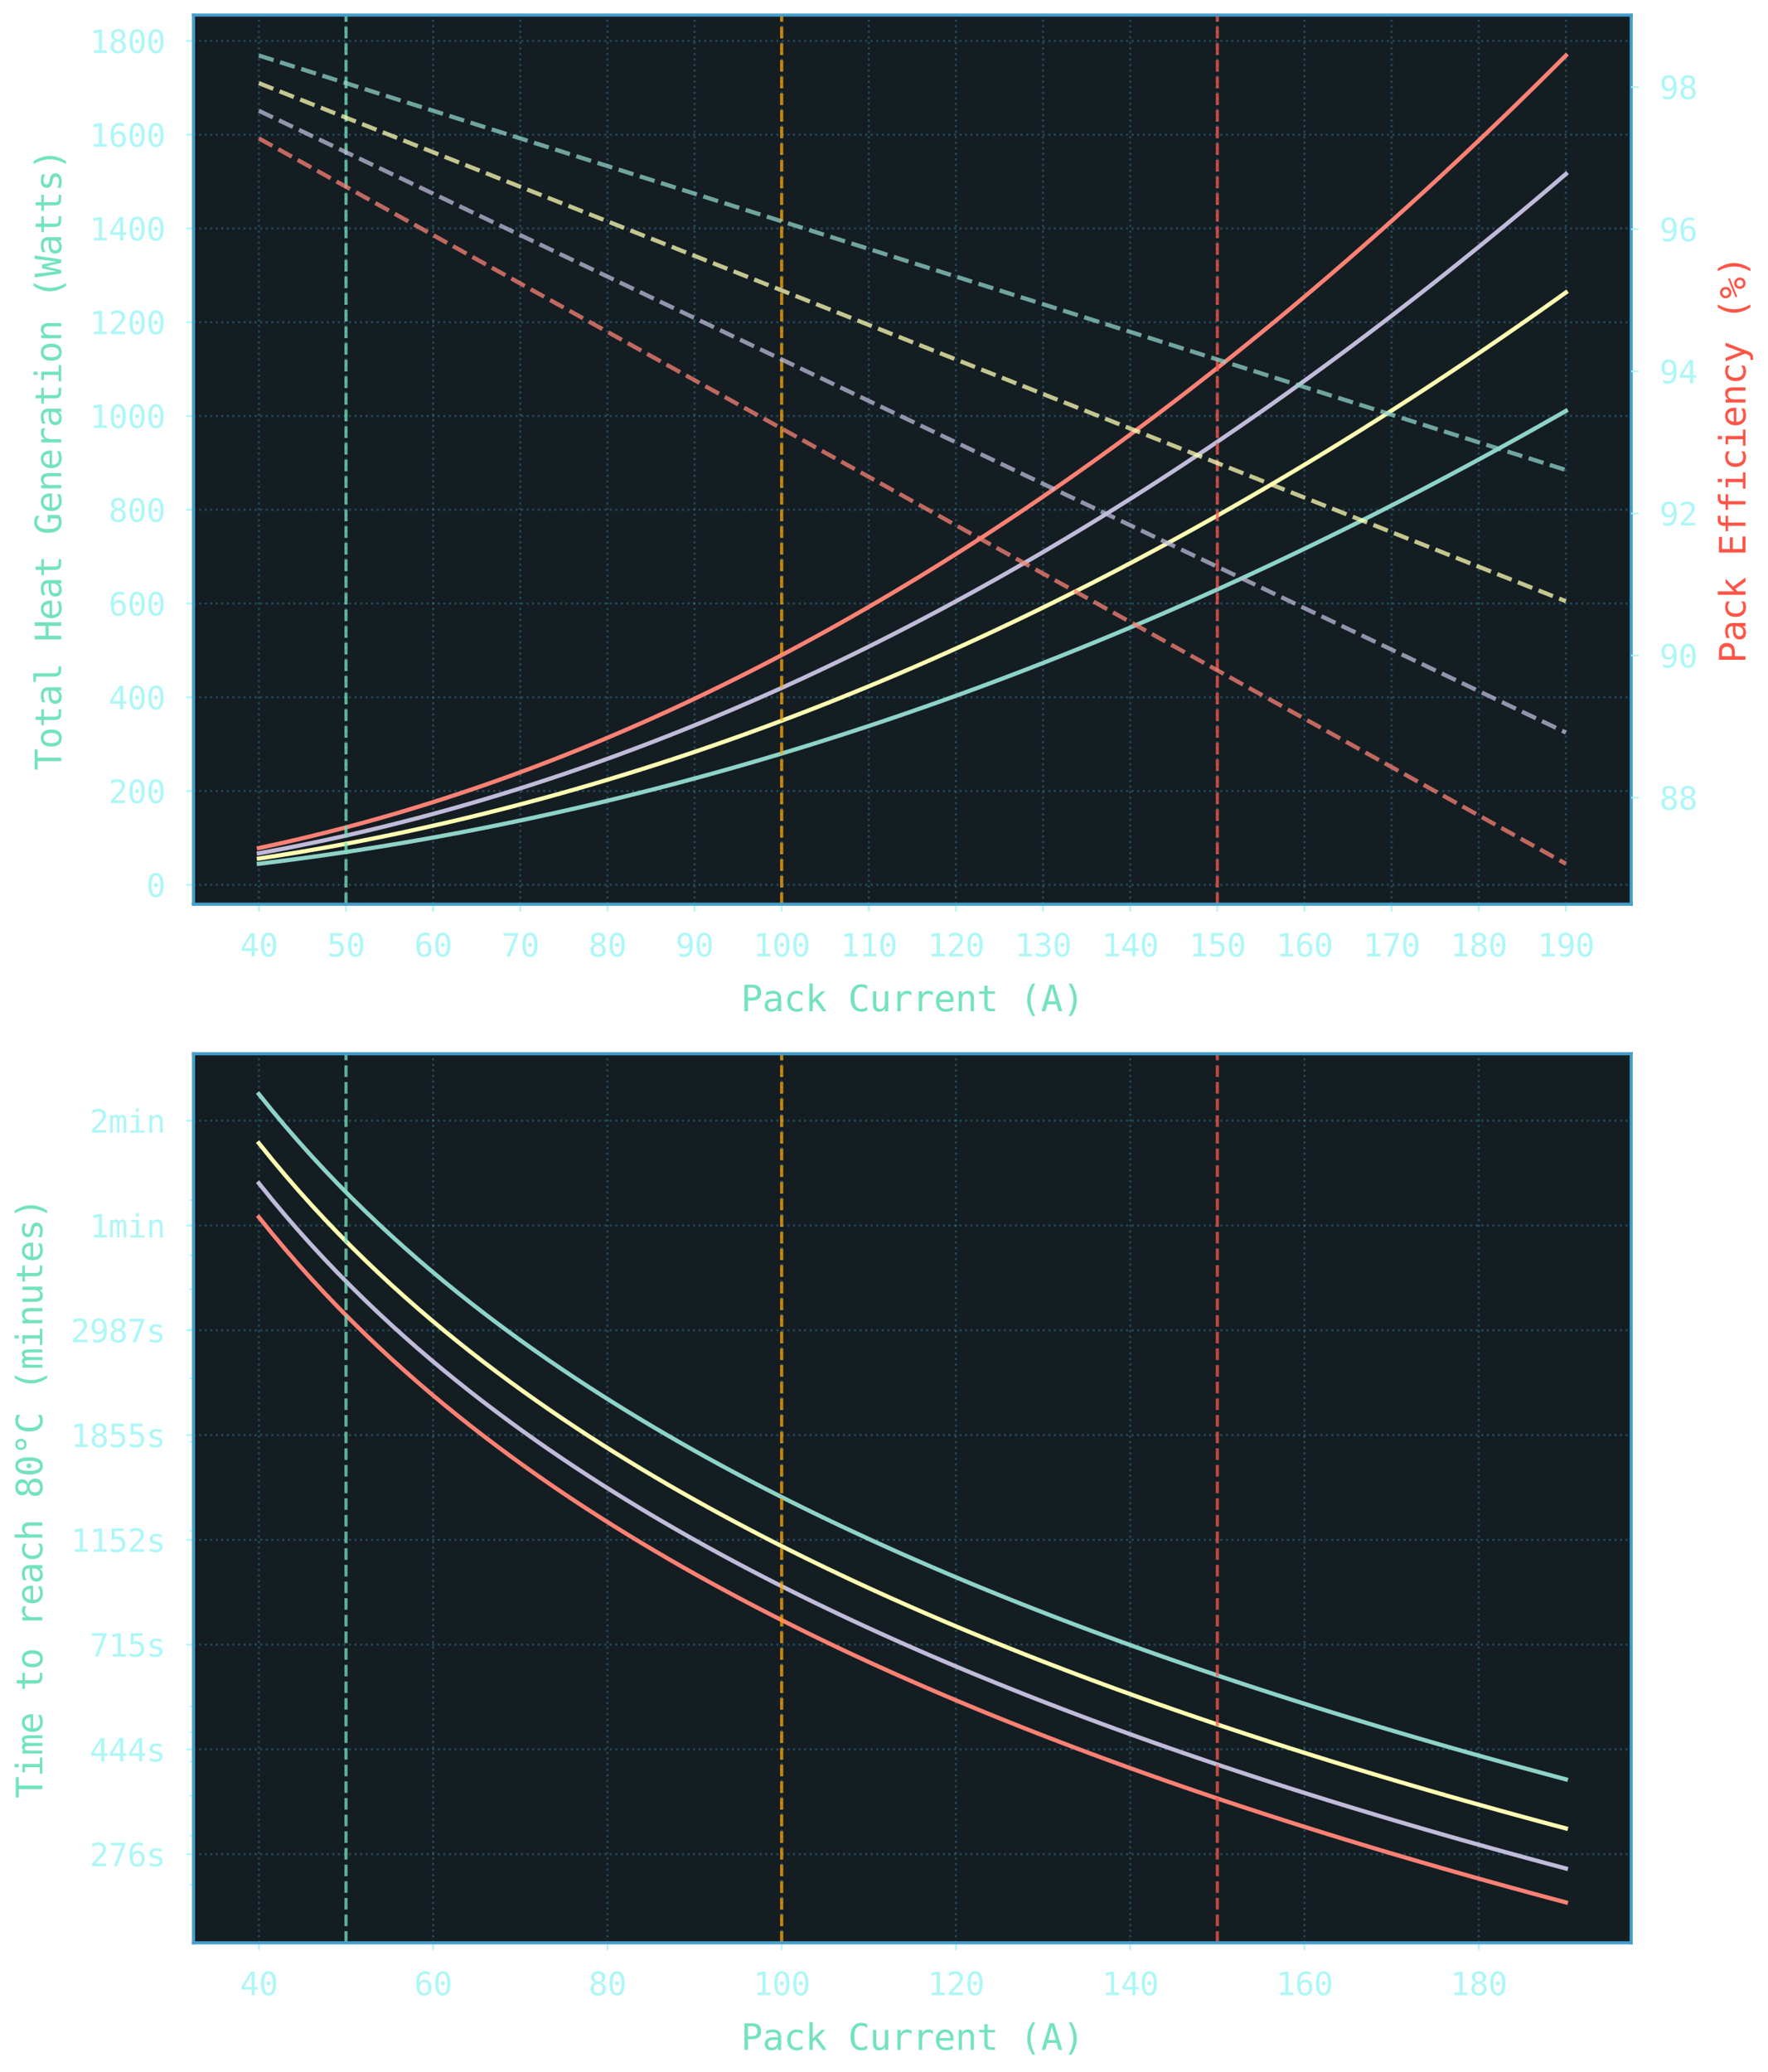 <svg xmlns:xlink="http://www.w3.org/1999/xlink" width="1125.479" height="1319.28" viewBox="0 0 844.11 989.46" xmlns="http://www.w3.org/2000/svg"><defs><style>*{stroke-linejoin:round;stroke-linecap:butt}</style></defs><g id="figure_1"><path d="M0 989.46h844.11V0H0v989.46z" style="fill:none" id="patch_1"/><g id="axes_1"><path d="M92.395 431.72h686.41V7.2H92.395z" style="fill:#141d22" id="patch_2"/><g id="matplotlib.axis_1"><g id="xtick_1"><path d="M123.596 431.72V7.2" clip-path="url(#p6e2af1a21b)" style="fill:none;stroke-dasharray:1,1.65;stroke-dashoffset:0;stroke:#469ecc;stroke-opacity:.33" id="line2d_1"/><g id="line2d_2"><defs><path id="m5258f733c7" d="M0 0v3.5" style="stroke:#adf7f6;stroke-width:.8"/></defs><use xlink:href="#m5258f733c7" x="123.596" y="431.72" style="fill:#adf7f6;stroke:#adf7f6;stroke-width:.8"/></g><g style="fill:#adf7f6" transform="matrix(.15 0 0 -.15 114.565 456.697)" id="text_1"><defs><path id="DejaVuSansMono-34" d="M2297 4091 825 1625h1472v2466zm-103 575h731V1625h622v-512h-622V0h-628v1113H319v596l1875 2957z" transform="scale(.016)"/><path id="DejaVuSansMono-30" d="M1509 2344q0 172 120 297 121 125 290 125 175 0 300-125t125-297q0-175-124-297-123-122-301-122-175 0-293 119-117 119-117 300zm416 1906q-441 0-658-475t-217-1447q0-969 217-1444t658-475q444 0 661 475t217 1444q0 972-217 1447t-661 475zm0 500q747 0 1130-613 383-612 383-1809 0-1194-383-1807Q2672-91 1925-91T797 521q-381 613-381 1807 0 1197 381 1809 381 613 1128 613z" transform="scale(.016)"/></defs><use xlink:href="#DejaVuSansMono-34"/><use xlink:href="#DejaVuSansMono-30" transform="translate(60.205)"/></g></g><g id="xtick_2"><path d="M165.197 431.72V7.2" clip-path="url(#p6e2af1a21b)" style="fill:none;stroke-dasharray:1,1.65;stroke-dashoffset:0;stroke:#469ecc;stroke-opacity:.33" id="line2d_3"/><use xlink:href="#m5258f733c7" x="165.197" y="431.72" style="fill:#adf7f6;stroke:#adf7f6;stroke-width:.8" id="line2d_4"/><g style="fill:#adf7f6" transform="matrix(.15 0 0 -.15 156.166 456.697)" id="text_2"><defs><path id="DejaVuSansMono-35" d="M647 4666h2362v-532H1222V2988q134 50 270 73t274 23q725 0 1150-428t425-1159q0-738-446-1163Q2450-91 1678-91q-372 0-680 50Q691 9 447 109v641q287-156 578-233 291-76 594-76 522 0 804 275 283 275 283 781 0 500-292 778t-814 278q-253 0-494-58-240-57-459-173v2344z" transform="scale(.016)"/></defs><use xlink:href="#DejaVuSansMono-35"/><use xlink:href="#DejaVuSansMono-30" transform="translate(60.205)"/></g></g><g id="xtick_3"><path d="M206.797 431.72V7.2" clip-path="url(#p6e2af1a21b)" style="fill:none;stroke-dasharray:1,1.65;stroke-dashoffset:0;stroke:#469ecc;stroke-opacity:.33" id="line2d_5"/><use xlink:href="#m5258f733c7" x="206.797" y="431.72" style="fill:#adf7f6;stroke:#adf7f6;stroke-width:.8" id="line2d_6"/><g style="fill:#adf7f6" transform="matrix(.15 0 0 -.15 197.767 456.697)" id="text_3"><defs><path id="DejaVuSansMono-36" d="M3097 4563v-582q-197 116-419 177t-462 61q-600 0-910-452-309-451-309-1329 150 312 415 479 266 167 610 167 675 0 1045-414 371-414 371-1173 0-756-382-1172Q2675-91 1984-91q-812 0-1190 583T416 2328q0 1181 454 1801 455 621 1318 621 231 0 462-49 231-48 447-138zM1972 2591q-403 0-635-291-231-291-231-803 0-513 231-804 232-290 635-290 419 0 631 276 213 277 213 818 0 544-213 819-212 275-631 275z" transform="scale(.016)"/></defs><use xlink:href="#DejaVuSansMono-36"/><use xlink:href="#DejaVuSansMono-30" transform="translate(60.205)"/></g></g><g id="xtick_4"><path d="M248.398 431.72V7.2" clip-path="url(#p6e2af1a21b)" style="fill:none;stroke-dasharray:1,1.65;stroke-dashoffset:0;stroke:#469ecc;stroke-opacity:.33" id="line2d_7"/><use xlink:href="#m5258f733c7" x="248.398" y="431.72" style="fill:#adf7f6;stroke:#adf7f6;stroke-width:.8" id="line2d_8"/><g style="fill:#adf7f6" transform="matrix(.15 0 0 -.15 239.367 456.697)" id="text_4"><defs><path id="DejaVuSansMono-37" d="M434 4666h2938v-269L1703 0h-659l1625 4134H434v532z" transform="scale(.016)"/></defs><use xlink:href="#DejaVuSansMono-37"/><use xlink:href="#DejaVuSansMono-30" transform="translate(60.205)"/></g></g><g id="xtick_5"><path d="M289.998 431.72V7.2" clip-path="url(#p6e2af1a21b)" style="fill:none;stroke-dasharray:1,1.65;stroke-dashoffset:0;stroke:#469ecc;stroke-opacity:.33" id="line2d_9"/><use xlink:href="#m5258f733c7" x="289.998" y="431.72" style="fill:#adf7f6;stroke:#adf7f6;stroke-width:.8" id="line2d_10"/><g style="fill:#adf7f6" transform="matrix(.15 0 0 -.15 280.968 456.697)" id="text_5"><defs><path id="DejaVuSansMono-38" d="M1925 2216q-422 0-652-236-229-236-229-667 0-432 232-671 233-239 649-239 425 0 654 236 230 236 230 674 0 428-233 665-232 238-651 238zm-550 262q-403 103-630 384-226 282-226 679 0 556 378 882 378 327 1028 327 653 0 1031-327 378-326 378-882 0-397-227-679-226-281-629-384 469-103 717-416 249-312 249-809 0-631-403-988Q2638-91 1925-91q-712 0-1114 355t-402 983q0 500 248 814 249 314 718 417zm-228 1003q0-375 200-572 200-196 578-196 381 0 581 196 200 197 200 572 0 382-199 582-198 200-582 200-378 0-578-202t-200-580z" transform="scale(.016)"/></defs><use xlink:href="#DejaVuSansMono-38"/><use xlink:href="#DejaVuSansMono-30" transform="translate(60.205)"/></g></g><g id="xtick_6"><path d="M331.599 431.72V7.2" clip-path="url(#p6e2af1a21b)" style="fill:none;stroke-dasharray:1,1.65;stroke-dashoffset:0;stroke:#469ecc;stroke-opacity:.33" id="line2d_11"/><use xlink:href="#m5258f733c7" x="331.599" y="431.72" style="fill:#adf7f6;stroke:#adf7f6;stroke-width:.8" id="line2d_12"/><g style="fill:#adf7f6" transform="matrix(.15 0 0 -.15 322.568 456.697)" id="text_6"><defs><path id="DejaVuSansMono-39" d="M1863 2069q403 0 632 290 230 291 230 804 0 512-230 802-229 291-632 291-419 0-632-277-212-276-212-816 0-544 211-819t633-275zM738 97v581q196-115 418-176t463-61q600 0 907 451 308 452 308 1330-146-313-412-480t-609-167q-675 0-1046 415-370 416-370 1179 0 753 379 1167 380 414 1074 414 813 0 1191-585 378-584 378-1837 0-1178-455-1799Q2509-91 1644-91q-228 0-460 49Q953 6 738 97z" transform="scale(.016)"/></defs><use xlink:href="#DejaVuSansMono-39"/><use xlink:href="#DejaVuSansMono-30" transform="translate(60.205)"/></g></g><g id="xtick_7"><path d="M373.2 431.72V7.2" clip-path="url(#p6e2af1a21b)" style="fill:none;stroke-dasharray:1,1.65;stroke-dashoffset:0;stroke:#469ecc;stroke-opacity:.33" id="line2d_13"/><use xlink:href="#m5258f733c7" x="373.2" y="431.72" style="fill:#adf7f6;stroke:#adf7f6;stroke-width:.8" id="line2d_14"/><g style="fill:#adf7f6" transform="matrix(.15 0 0 -.15 359.654 456.697)" id="text_7"><defs><path id="DejaVuSansMono-31" d="M844 531h981v3566L769 3859v575l1050 232h631V531h969V0H844v531z" transform="scale(.016)"/></defs><use xlink:href="#DejaVuSansMono-31"/><use xlink:href="#DejaVuSansMono-30" transform="translate(60.205)"/><use xlink:href="#DejaVuSansMono-30" transform="translate(120.41)"/></g></g><g id="xtick_8"><path d="M414.8 431.72V7.2" clip-path="url(#p6e2af1a21b)" style="fill:none;stroke-dasharray:1,1.65;stroke-dashoffset:0;stroke:#469ecc;stroke-opacity:.33" id="line2d_15"/><use xlink:href="#m5258f733c7" x="414.8" y="431.72" style="fill:#adf7f6;stroke:#adf7f6;stroke-width:.8" id="line2d_16"/><g style="fill:#adf7f6" transform="matrix(.15 0 0 -.15 401.254 456.697)" id="text_8"><use xlink:href="#DejaVuSansMono-31"/><use xlink:href="#DejaVuSansMono-31" transform="translate(60.205)"/><use xlink:href="#DejaVuSansMono-30" transform="translate(120.41)"/></g></g><g id="xtick_9"><path d="M456.4 431.72V7.2" clip-path="url(#p6e2af1a21b)" style="fill:none;stroke-dasharray:1,1.65;stroke-dashoffset:0;stroke:#469ecc;stroke-opacity:.33" id="line2d_17"/><use xlink:href="#m5258f733c7" x="456.401" y="431.72" style="fill:#adf7f6;stroke:#adf7f6;stroke-width:.8" id="line2d_18"/><g style="fill:#adf7f6" transform="matrix(.15 0 0 -.15 442.855 456.697)" id="text_9"><defs><path id="DejaVuSansMono-32" d="M1166 531h2143V0H475v531q584 616 1021 1088 438 472 604 665 313 382 422 618t109 482q0 391-230 613-229 222-629 222-284 0-597-103-312-103-662-313v638q321 153 632 231t614 78q685 0 1102-364t417-955q0-300-139-600t-451-662q-175-203-508-563-333-359-1014-1075z" transform="scale(.016)"/></defs><use xlink:href="#DejaVuSansMono-31"/><use xlink:href="#DejaVuSansMono-32" transform="translate(60.205)"/><use xlink:href="#DejaVuSansMono-30" transform="translate(120.41)"/></g></g><g id="xtick_10"><path d="M498.001 431.72V7.2" clip-path="url(#p6e2af1a21b)" style="fill:none;stroke-dasharray:1,1.65;stroke-dashoffset:0;stroke:#469ecc;stroke-opacity:.33" id="line2d_19"/><use xlink:href="#m5258f733c7" x="498.001" y="431.72" style="fill:#adf7f6;stroke:#adf7f6;stroke-width:.8" id="line2d_20"/><g style="fill:#adf7f6" transform="matrix(.15 0 0 -.15 484.456 456.697)" id="text_10"><defs><path id="DejaVuSansMono-33" d="M2425 2497q459-122 703-433t244-776q0-644-433-1012Q2506-91 1741-91q-322 0-657 60-334 59-656 172v628q319-166 628-247 310-81 616-81 519 0 797 234t278 675q0 406-278 645t-753 239h-482v519h482q434 0 678 190 244 191 244 532 0 359-227 551-227 193-645 193-278 0-575-63-297-62-622-187v581q378 100 673 150 296 50 524 50 681 0 1089-342t408-908q0-384-215-641-214-256-623-362z" transform="scale(.016)"/></defs><use xlink:href="#DejaVuSansMono-31"/><use xlink:href="#DejaVuSansMono-33" transform="translate(60.205)"/><use xlink:href="#DejaVuSansMono-30" transform="translate(120.41)"/></g></g><g id="xtick_11"><path d="M539.602 431.72V7.2" clip-path="url(#p6e2af1a21b)" style="fill:none;stroke-dasharray:1,1.65;stroke-dashoffset:0;stroke:#469ecc;stroke-opacity:.33" id="line2d_21"/><use xlink:href="#m5258f733c7" x="539.602" y="431.72" style="fill:#adf7f6;stroke:#adf7f6;stroke-width:.8" id="line2d_22"/><g style="fill:#adf7f6" transform="matrix(.15 0 0 -.15 526.056 456.697)" id="text_11"><use xlink:href="#DejaVuSansMono-31"/><use xlink:href="#DejaVuSansMono-34" transform="translate(60.205)"/><use xlink:href="#DejaVuSansMono-30" transform="translate(120.41)"/></g></g><g id="xtick_12"><path d="M581.203 431.72V7.2" clip-path="url(#p6e2af1a21b)" style="fill:none;stroke-dasharray:1,1.65;stroke-dashoffset:0;stroke:#469ecc;stroke-opacity:.33" id="line2d_23"/><use xlink:href="#m5258f733c7" x="581.203" y="431.72" style="fill:#adf7f6;stroke:#adf7f6;stroke-width:.8" id="line2d_24"/><g style="fill:#adf7f6" transform="matrix(.15 0 0 -.15 567.657 456.697)" id="text_12"><use xlink:href="#DejaVuSansMono-31"/><use xlink:href="#DejaVuSansMono-35" transform="translate(60.205)"/><use xlink:href="#DejaVuSansMono-30" transform="translate(120.41)"/></g></g><g id="xtick_13"><path d="M622.803 431.72V7.2" clip-path="url(#p6e2af1a21b)" style="fill:none;stroke-dasharray:1,1.65;stroke-dashoffset:0;stroke:#469ecc;stroke-opacity:.33" id="line2d_25"/><use xlink:href="#m5258f733c7" x="622.803" y="431.72" style="fill:#adf7f6;stroke:#adf7f6;stroke-width:.8" id="line2d_26"/><g style="fill:#adf7f6" transform="matrix(.15 0 0 -.15 609.257 456.697)" id="text_13"><use xlink:href="#DejaVuSansMono-31"/><use xlink:href="#DejaVuSansMono-36" transform="translate(60.205)"/><use xlink:href="#DejaVuSansMono-30" transform="translate(120.41)"/></g></g><g id="xtick_14"><path d="M664.404 431.72V7.2" clip-path="url(#p6e2af1a21b)" style="fill:none;stroke-dasharray:1,1.65;stroke-dashoffset:0;stroke:#469ecc;stroke-opacity:.33" id="line2d_27"/><use xlink:href="#m5258f733c7" x="664.404" y="431.72" style="fill:#adf7f6;stroke:#adf7f6;stroke-width:.8" id="line2d_28"/><g style="fill:#adf7f6" transform="matrix(.15 0 0 -.15 650.858 456.697)" id="text_14"><use xlink:href="#DejaVuSansMono-31"/><use xlink:href="#DejaVuSansMono-37" transform="translate(60.205)"/><use xlink:href="#DejaVuSansMono-30" transform="translate(120.41)"/></g></g><g id="xtick_15"><path d="M706.004 431.72V7.2" clip-path="url(#p6e2af1a21b)" style="fill:none;stroke-dasharray:1,1.65;stroke-dashoffset:0;stroke:#469ecc;stroke-opacity:.33" id="line2d_29"/><use xlink:href="#m5258f733c7" x="706.004" y="431.72" style="fill:#adf7f6;stroke:#adf7f6;stroke-width:.8" id="line2d_30"/><g style="fill:#adf7f6" transform="matrix(.15 0 0 -.15 692.459 456.697)" id="text_15"><use xlink:href="#DejaVuSansMono-31"/><use xlink:href="#DejaVuSansMono-38" transform="translate(60.205)"/><use xlink:href="#DejaVuSansMono-30" transform="translate(120.41)"/></g></g><g id="xtick_16"><path d="M747.605 431.72V7.2" clip-path="url(#p6e2af1a21b)" style="fill:none;stroke-dasharray:1,1.65;stroke-dashoffset:0;stroke:#469ecc;stroke-opacity:.33" id="line2d_31"/><use xlink:href="#m5258f733c7" x="747.605" y="431.72" style="fill:#adf7f6;stroke:#adf7f6;stroke-width:.8" id="line2d_32"/><g style="fill:#adf7f6" transform="matrix(.15 0 0 -.15 734.06 456.697)" id="text_16"><use xlink:href="#DejaVuSansMono-31"/><use xlink:href="#DejaVuSansMono-39" transform="translate(60.205)"/><use xlink:href="#DejaVuSansMono-30" transform="translate(120.41)"/></g></g><g style="fill:#73e3bb" transform="matrix(.17 0 0 -.17 353.724 482.825)" id="text_17"><defs><path id="DejaVuSansMono-50" d="M1247 4147V2394h731q438 0 683 231t245 647q0 416-244 645-243 230-684 230h-731zm-631 519h1362q781 0 1184-355 404-355 404-1039 0-691-402-1044-401-353-1186-353h-731V0H616v4666z" transform="scale(.016)"/><path id="DejaVuSansMono-61" d="M2194 1759h-191q-503 0-758-177-254-176-254-526 0-315 190-490 191-175 528-175 475 0 747 329 272 330 275 911v128h-537zm1115 238V0h-578v519q-184-313-464-462-279-148-679-148-535 0-854 302-318 302-318 808 0 584 392 887t1151 303h772v91q-3 419-213 608-209 189-668 189-294 0-594-85-300-84-584-246v575q319 122 611 182 292 61 567 61 434 0 742-128t499-384q118-156 168-386t50-689z" transform="scale(.016)"/><path id="DejaVuSansMono-63" d="M3316 178Q3084 44 2839-23q-245-68-501-68-813 0-1271 487-458 488-458 1351 0 862 458 1349 458 488 1271 488 253 0 493-66 241-65 485-202v-603q-228 203-458 293-230 91-520 91-541 0-832-350-290-350-290-1000 0-647 292-999 292-351 830-351 300 0 537 92 238 92 441 286V178z" transform="scale(.016)"/><path id="DejaVuSansMono-6b" d="M738 4863h593V2047l1510 1453h700L2163 2181 3756 0h-703L1759 1806l-428-403V0H738v4863z" transform="scale(.016)"/><path id="DejaVuSansMono-43" d="M3353 166Q3113 38 2859-26q-253-65-537-65-897 0-1393 634-495 635-495 1785 0 1144 498 1783 499 639 1390 639 284 0 537-64 254-64 494-192v-647q-231 191-497 291-265 100-534 100-616 0-922-475t-306-1435q0-956 306-1431t922-475q275 0 539 100t492 291V166z" transform="scale(.016)"/><path id="DejaVuSansMono-75" d="M609 1325v2169h575V1325q0-472 167-694 168-222 518-222 406 0 621 286 216 286 216 821v1978h578V0h-578v525q-153-303-417-460-264-156-617-156-538 0-801 352-262 352-262 1064z" transform="scale(.016)"/><path id="DejaVuSansMono-72" d="M3609 2778q-184 144-375 209-190 66-418 66-538 0-823-338-284-337-284-974V0h-578v3500h578v-684q144 372 442 570 299 198 708 198 213 0 397-53 185-53 353-165v-588z" transform="scale(.016)"/><path id="DejaVuSansMono-65" d="M3475 1894v-281H984v-19q0-572 298-885 299-312 843-312 275 0 575 87 300 88 641 266V178Q3013 44 2708-23q-305-68-589-68-816 0-1276 489-459 490-459 1349 0 837 450 1337t1200 500q669 0 1055-453t386-1237zm-575 169q-12 506-239 770t-652 264q-415 0-684-275t-319-763l1894 4z" transform="scale(.016)"/><path id="DejaVuSansMono-6e" d="M3284 2169V0h-578v2169q0 472-166 693-165 222-518 222-403 0-621-286-217-285-217-820V0H609v3500h575v-525q154 300 416 454 263 155 622 155 534 0 798-352 264-351 264-1063z" transform="scale(.016)"/><path id="DejaVuSansMono-74" d="M1919 4494v-994h1306v-447H1919V1153q0-387 147-541 147-153 512-153h647V0h-703q-647 0-913 259-265 260-265 894v1900H409v447h935v994h575z" transform="scale(.016)"/><path id="DejaVuSansMono-28" d="M2766 4856q-416-712-621-1420-204-708-204-1427 0-715 204-1425 205-709 621-1428h-500q-472 744-704 1448-231 705-231 1405 0 697 231 1403 232 707 704 1444h500z" transform="scale(.016)"/><path id="DejaVuSansMono-41" d="m1925 4109-666-2387h1332l-666 2387zm-381 557h765L3738 0h-654l-343 1216H1106L769 0H116l1428 4666z" transform="scale(.016)"/><path id="DejaVuSansMono-29" d="M1088 4856h500q471-737 702-1444 232-706 232-1403 0-703-232-1409-231-706-702-1444h-500q415 725 620 1434 205 710 205 1419 0 713-205 1422-205 710-620 1425z" transform="scale(.016)"/></defs><use xlink:href="#DejaVuSansMono-50"/><use xlink:href="#DejaVuSansMono-61" transform="translate(60.205)"/><use xlink:href="#DejaVuSansMono-63" transform="translate(120.41)"/><use xlink:href="#DejaVuSansMono-6b" transform="translate(180.615)"/><use xlink:href="#DejaVuSansMono-20" transform="translate(240.82)"/><use xlink:href="#DejaVuSansMono-43" transform="translate(301.025)"/><use xlink:href="#DejaVuSansMono-75" transform="translate(361.23)"/><use xlink:href="#DejaVuSansMono-72" transform="translate(421.436)"/><use xlink:href="#DejaVuSansMono-72" transform="translate(481.64)"/><use xlink:href="#DejaVuSansMono-65" transform="translate(541.846)"/><use xlink:href="#DejaVuSansMono-6e" transform="translate(602.05)"/><use xlink:href="#DejaVuSansMono-74" transform="translate(662.256)"/><use xlink:href="#DejaVuSansMono-20" transform="translate(722.46)"/><use xlink:href="#DejaVuSansMono-28" transform="translate(782.666)"/><use xlink:href="#DejaVuSansMono-41" transform="translate(842.871)"/><use xlink:href="#DejaVuSansMono-29" transform="translate(903.076)"/></g></g><g id="matplotlib.axis_2"><g id="ytick_1"><path d="M92.395 422.452h686.41" clip-path="url(#p6e2af1a21b)" style="fill:none;stroke-dasharray:1,1.65;stroke-dashoffset:0;stroke:#469ecc;stroke-opacity:.33" id="line2d_33"/><g id="line2d_34"><defs><path id="mfcc1aaf345" d="M0 0h-3.5" style="stroke:#adf7f6;stroke-width:.8"/></defs><use xlink:href="#mfcc1aaf345" x="92.395" y="422.452" style="fill:#adf7f6;stroke:#adf7f6;stroke-width:.8"/></g><use xlink:href="#DejaVuSansMono-30" style="fill:#adf7f6" transform="matrix(.15 0 0 -.15 69.865 428.19)" id="text_18"/></g><g id="ytick_2"><path d="M92.395 377.683h686.41" clip-path="url(#p6e2af1a21b)" style="fill:none;stroke-dasharray:1,1.65;stroke-dashoffset:0;stroke:#469ecc;stroke-opacity:.33" id="line2d_35"/><use xlink:href="#mfcc1aaf345" x="92.395" y="377.683" style="fill:#adf7f6;stroke:#adf7f6;stroke-width:.8" id="line2d_36"/><g style="fill:#adf7f6" transform="matrix(.15 0 0 -.15 51.804 383.422)" id="text_19"><use xlink:href="#DejaVuSansMono-32"/><use xlink:href="#DejaVuSansMono-30" transform="translate(60.205)"/><use xlink:href="#DejaVuSansMono-30" transform="translate(120.41)"/></g></g><g id="ytick_3"><path d="M92.395 332.915h686.41" clip-path="url(#p6e2af1a21b)" style="fill:none;stroke-dasharray:1,1.65;stroke-dashoffset:0;stroke:#469ecc;stroke-opacity:.33" id="line2d_37"/><use xlink:href="#mfcc1aaf345" x="92.395" y="332.915" style="fill:#adf7f6;stroke:#adf7f6;stroke-width:.8" id="line2d_38"/><g style="fill:#adf7f6" transform="matrix(.15 0 0 -.15 51.804 338.653)" id="text_20"><use xlink:href="#DejaVuSansMono-34"/><use xlink:href="#DejaVuSansMono-30" transform="translate(60.205)"/><use xlink:href="#DejaVuSansMono-30" transform="translate(120.41)"/></g></g><g id="ytick_4"><path d="M92.395 288.146h686.41" clip-path="url(#p6e2af1a21b)" style="fill:none;stroke-dasharray:1,1.65;stroke-dashoffset:0;stroke:#469ecc;stroke-opacity:.33" id="line2d_39"/><use xlink:href="#mfcc1aaf345" x="92.395" y="288.146" style="fill:#adf7f6;stroke:#adf7f6;stroke-width:.8" id="line2d_40"/><g style="fill:#adf7f6" transform="matrix(.15 0 0 -.15 51.804 293.885)" id="text_21"><use xlink:href="#DejaVuSansMono-36"/><use xlink:href="#DejaVuSansMono-30" transform="translate(60.205)"/><use xlink:href="#DejaVuSansMono-30" transform="translate(120.41)"/></g></g><g id="ytick_5"><path d="M92.395 243.378h686.41" clip-path="url(#p6e2af1a21b)" style="fill:none;stroke-dasharray:1,1.65;stroke-dashoffset:0;stroke:#469ecc;stroke-opacity:.33" id="line2d_41"/><use xlink:href="#mfcc1aaf345" x="92.395" y="243.378" style="fill:#adf7f6;stroke:#adf7f6;stroke-width:.8" id="line2d_42"/><g style="fill:#adf7f6" transform="matrix(.15 0 0 -.15 51.804 249.116)" id="text_22"><use xlink:href="#DejaVuSansMono-38"/><use xlink:href="#DejaVuSansMono-30" transform="translate(60.205)"/><use xlink:href="#DejaVuSansMono-30" transform="translate(120.41)"/></g></g><g id="ytick_6"><path d="M92.395 198.609h686.41" clip-path="url(#p6e2af1a21b)" style="fill:none;stroke-dasharray:1,1.65;stroke-dashoffset:0;stroke:#469ecc;stroke-opacity:.33" id="line2d_43"/><use xlink:href="#mfcc1aaf345" x="92.395" y="198.609" style="fill:#adf7f6;stroke:#adf7f6;stroke-width:.8" id="line2d_44"/><g style="fill:#adf7f6" transform="matrix(.15 0 0 -.15 42.774 204.348)" id="text_23"><use xlink:href="#DejaVuSansMono-31"/><use xlink:href="#DejaVuSansMono-30" transform="translate(60.205)"/><use xlink:href="#DejaVuSansMono-30" transform="translate(120.41)"/><use xlink:href="#DejaVuSansMono-30" transform="translate(180.615)"/></g></g><g id="ytick_7"><path d="M92.395 153.84h686.41" clip-path="url(#p6e2af1a21b)" style="fill:none;stroke-dasharray:1,1.65;stroke-dashoffset:0;stroke:#469ecc;stroke-opacity:.33" id="line2d_45"/><use xlink:href="#mfcc1aaf345" x="92.395" y="153.84" style="fill:#adf7f6;stroke:#adf7f6;stroke-width:.8" id="line2d_46"/><g style="fill:#adf7f6" transform="matrix(.15 0 0 -.15 42.774 159.58)" id="text_24"><use xlink:href="#DejaVuSansMono-31"/><use xlink:href="#DejaVuSansMono-32" transform="translate(60.205)"/><use xlink:href="#DejaVuSansMono-30" transform="translate(120.41)"/><use xlink:href="#DejaVuSansMono-30" transform="translate(180.615)"/></g></g><g id="ytick_8"><path d="M92.395 109.072h686.41" clip-path="url(#p6e2af1a21b)" style="fill:none;stroke-dasharray:1,1.65;stroke-dashoffset:0;stroke:#469ecc;stroke-opacity:.33" id="line2d_47"/><use xlink:href="#mfcc1aaf345" x="92.395" y="109.072" style="fill:#adf7f6;stroke:#adf7f6;stroke-width:.8" id="line2d_48"/><g style="fill:#adf7f6" transform="matrix(.15 0 0 -.15 42.774 114.81)" id="text_25"><use xlink:href="#DejaVuSansMono-31"/><use xlink:href="#DejaVuSansMono-34" transform="translate(60.205)"/><use xlink:href="#DejaVuSansMono-30" transform="translate(120.41)"/><use xlink:href="#DejaVuSansMono-30" transform="translate(180.615)"/></g></g><g id="ytick_9"><path d="M92.395 64.303h686.41" clip-path="url(#p6e2af1a21b)" style="fill:none;stroke-dasharray:1,1.65;stroke-dashoffset:0;stroke:#469ecc;stroke-opacity:.33" id="line2d_49"/><use xlink:href="#mfcc1aaf345" x="92.395" y="64.303" style="fill:#adf7f6;stroke:#adf7f6;stroke-width:.8" id="line2d_50"/><g style="fill:#adf7f6" transform="matrix(.15 0 0 -.15 42.774 70.042)" id="text_26"><use xlink:href="#DejaVuSansMono-31"/><use xlink:href="#DejaVuSansMono-36" transform="translate(60.205)"/><use xlink:href="#DejaVuSansMono-30" transform="translate(120.41)"/><use xlink:href="#DejaVuSansMono-30" transform="translate(180.615)"/></g></g><g id="ytick_10"><path d="M92.395 19.535h686.41" clip-path="url(#p6e2af1a21b)" style="fill:none;stroke-dasharray:1,1.65;stroke-dashoffset:0;stroke:#469ecc;stroke-opacity:.33" id="line2d_51"/><use xlink:href="#mfcc1aaf345" x="92.395" y="19.535" style="fill:#adf7f6;stroke:#adf7f6;stroke-width:.8" id="line2d_52"/><g style="fill:#adf7f6" transform="matrix(.15 0 0 -.15 42.774 25.274)" id="text_27"><use xlink:href="#DejaVuSansMono-31"/><use xlink:href="#DejaVuSansMono-38" transform="translate(60.205)"/><use xlink:href="#DejaVuSansMono-30" transform="translate(120.41)"/><use xlink:href="#DejaVuSansMono-30" transform="translate(180.615)"/></g></g><g style="fill:#73e3bb" transform="matrix(0 -.17 -.17 0 29.238 367.86)" id="text_28"><defs><path id="DejaVuSansMono-54" d="M147 4666h3559v-532H2247V0h-634v4134H147v532z" transform="scale(.016)"/><path id="DejaVuSansMono-6f" d="M1925 3097q-437 0-662-341-225-340-225-1009 0-666 225-1008t662-342q441 0 666 342t225 1008q0 669-225 1009-225 341-666 341zm0 487q728 0 1114-472 386-471 386-1365 0-897-385-1368Q2656-91 1925-91q-728 0-1113 470-384 471-384 1368 0 894 384 1365 385 472 1113 472z" transform="scale(.016)"/><path id="DejaVuSansMono-6c" d="M1997 1269q0-388 142-585 142-196 420-196h672V0h-728q-515 0-798 331-283 332-283 938v3178H500v450h1497V1269z" transform="scale(.016)"/><path id="DejaVuSansMono-48" d="M428 4666h635V2753h1728v1913h634V0h-634v2222H1063V0H428v4666z" transform="scale(.016)"/><path id="DejaVuSansMono-47" d="M3450 384q-253-234-570-355-317-120-686-120-888 0-1382 636-493 636-493 1783 0 1144 500 1783t1390 639q294 0 563-83t519-251v-647q-253 240-519 354-266 115-563 115-615 0-923-477T978 2328q0-972 298-1439 299-467 918-467 209 0 367 48 158 49 286 152v1253h-678v519h1281V384z" transform="scale(.016)"/><path id="DejaVuSansMono-69" d="M800 3500h1472V447h1141V0H556v447h1141v2606H800v447zm897 1363h575v-729h-575v729z" transform="scale(.016)"/><path id="DejaVuSansMono-57" d="M0 4666h616l447-3788 531 2506h659l538-2512 447 3794h615L3156 0h-597l-634 2772L1294 0H697L0 4666z" transform="scale(.016)"/><path id="DejaVuSansMono-73" d="M3041 3378v-562q-247 143-497 215t-510 72q-390 0-583-127-192-126-192-385 0-235 144-351 144-115 716-224l231-44q428-81 648-325 221-244 221-634 0-519-369-812Q2481-91 1825-91q-259 0-544 55-284 55-615 164v594q322-166 615-249 294-82 557-82 381 0 590 154 210 155 210 433 0 400-766 553l-25 7-216 43q-497 97-725 327t-228 626q0 504 340 777 341 273 973 273 281 0 540-52 260-51 510-154z" transform="scale(.016)"/></defs><use xlink:href="#DejaVuSansMono-54"/><use xlink:href="#DejaVuSansMono-6f" transform="translate(60.205)"/><use xlink:href="#DejaVuSansMono-74" transform="translate(120.41)"/><use xlink:href="#DejaVuSansMono-61" transform="translate(180.615)"/><use xlink:href="#DejaVuSansMono-6c" transform="translate(240.82)"/><use xlink:href="#DejaVuSansMono-20" transform="translate(301.025)"/><use xlink:href="#DejaVuSansMono-48" transform="translate(361.23)"/><use xlink:href="#DejaVuSansMono-65" transform="translate(421.436)"/><use xlink:href="#DejaVuSansMono-61" transform="translate(481.64)"/><use xlink:href="#DejaVuSansMono-74" transform="translate(541.846)"/><use xlink:href="#DejaVuSansMono-20" transform="translate(602.05)"/><use xlink:href="#DejaVuSansMono-47" transform="translate(662.256)"/><use xlink:href="#DejaVuSansMono-65" transform="translate(722.46)"/><use xlink:href="#DejaVuSansMono-6e" transform="translate(782.666)"/><use xlink:href="#DejaVuSansMono-65" transform="translate(842.871)"/><use xlink:href="#DejaVuSansMono-72" transform="translate(903.076)"/><use xlink:href="#DejaVuSansMono-61" transform="translate(963.281)"/><use xlink:href="#DejaVuSansMono-74" transform="translate(1023.486)"/><use xlink:href="#DejaVuSansMono-69" transform="translate(1083.691)"/><use xlink:href="#DejaVuSansMono-6f" transform="translate(1143.896)"/><use xlink:href="#DejaVuSansMono-6e" transform="translate(1204.102)"/><use xlink:href="#DejaVuSansMono-20" transform="translate(1264.307)"/><use xlink:href="#DejaVuSansMono-28" transform="translate(1324.512)"/><use xlink:href="#DejaVuSansMono-57" transform="translate(1384.717)"/><use xlink:href="#DejaVuSansMono-61" transform="translate(1444.922)"/><use xlink:href="#DejaVuSansMono-74" transform="translate(1505.127)"/><use xlink:href="#DejaVuSansMono-74" transform="translate(1565.332)"/><use xlink:href="#DejaVuSansMono-73" transform="translate(1625.537)"/><use xlink:href="#DejaVuSansMono-29" transform="translate(1685.742)"/></g></g><path d="m123.596 412.424 6.303-.774 6.303-.803 6.303-.832 6.303-.86 6.304-.89 6.303-.918 6.303-.946 6.303-.976 6.303-1.004 6.303-1.033 6.303-1.062 6.303-1.09 6.304-1.12 6.303-1.148 6.303-1.177 6.303-1.206 6.303-1.235 6.303-1.263 6.303-1.292 6.303-1.32 6.303-1.35 6.304-1.379 6.303-1.407 6.303-1.436 6.303-1.465 6.303-1.493 6.303-1.523 6.303-1.55 6.303-1.58 6.304-1.61 6.303-1.637 6.303-1.666 6.303-1.695 6.303-1.723 6.303-1.753 6.303-1.781 6.303-1.81 6.304-1.84 6.303-1.867 6.303-1.896 6.303-1.925 6.303-1.954 6.303-1.983 6.303-2.012 6.303-2.04 6.304-2.069 6.303-2.098 6.303-2.126 6.303-2.156 6.303-2.184 6.303-2.213 6.303-2.242 6.303-2.27 6.304-2.3 6.303-2.327 6.303-2.357 6.303-2.386 6.303-2.414 6.303-2.443 6.303-2.472 6.303-2.5 6.303-2.53 6.304-2.559 6.303-2.587 6.303-2.616 6.303-2.644 6.303-2.673 6.303-2.703 6.303-2.73 6.303-2.76 6.304-2.789 6.303-2.817 6.303-2.846 6.303-2.875 6.303-2.903 6.303-2.933 6.303-2.96 6.303-2.99 6.304-3.02 6.303-3.047 6.303-3.076 6.303-3.105 6.303-3.134 6.303-3.163 6.303-3.191 6.303-3.22 6.304-3.249 6.303-3.278 6.303-3.306 6.303-3.335 6.303-3.364 6.303-3.393 6.303-3.422 6.303-3.45 6.304-3.48 6.303-3.507 6.303-3.537 6.303-3.565 6.303-3.594" clip-path="url(#p6e2af1a21b)" style="fill:none;stroke:#8dd3c7;stroke-width:2;stroke-linecap:square" id="line2d_53"/><path d="m123.596 409.917 6.303-.968 6.303-1.004 6.303-1.04 6.303-1.075 6.304-1.111 6.303-1.148 6.303-1.183 6.303-1.22 6.303-1.255 6.303-1.291 6.303-1.328 6.303-1.363 6.304-1.4 6.303-1.434 6.303-1.472 6.303-1.507 6.303-1.543 6.303-1.58 6.303-1.614 6.303-1.651 6.303-1.687 6.304-1.723 6.303-1.76 6.303-1.794 6.303-1.831 6.303-1.867 6.303-1.903 6.303-1.939 6.303-1.975 6.304-2.01 6.303-2.047 6.303-2.083 6.303-2.119 6.303-2.154 6.303-2.19 6.303-2.228 6.303-2.262 6.304-2.299 6.303-2.334 6.303-2.37 6.303-2.407 6.303-2.443 6.303-2.478 6.303-2.514 6.303-2.55 6.304-2.587 6.303-2.622 6.303-2.659 6.303-2.694 6.303-2.73 6.303-2.766 6.303-2.802 6.303-2.838 6.304-2.875 6.303-2.91 6.303-2.946 6.303-2.982 6.303-3.018 6.303-3.054 6.303-3.09 6.303-3.125 6.303-3.162 6.304-3.198 6.303-3.234 6.303-3.27 6.303-3.305 6.303-3.342 6.303-3.378 6.303-3.413 6.303-3.45 6.304-3.486 6.303-3.521 6.303-3.558 6.303-3.593 6.303-3.63 6.303-3.665 6.303-3.702 6.303-3.737 6.304-3.773 6.303-3.81 6.303-3.845 6.303-3.881 6.303-3.917 6.303-3.954 6.303-3.989 6.303-4.025 6.304-4.061 6.303-4.097 6.303-4.133 6.303-4.17 6.303-4.204 6.303-4.241 6.303-4.277 6.303-4.313 6.304-4.35 6.303-4.384 6.303-4.42 6.303-4.458 6.303-4.493" clip-path="url(#p6e2af1a21b)" style="fill:none;stroke:#feffb3;stroke-width:2;stroke-linecap:square" id="line2d_54"/><path d="m123.596 407.41 6.303-1.162 6.303-1.204 6.303-1.247 6.303-1.291 6.304-1.334 6.303-1.377 6.303-1.42 6.303-1.463 6.303-1.507 6.303-1.55 6.303-1.592 6.303-1.636 6.304-1.68 6.303-1.722 6.303-1.765 6.303-1.809 6.303-1.851 6.303-1.895 6.303-1.938 6.303-1.982 6.303-2.024 6.304-2.068 6.303-2.11 6.303-2.155 6.303-2.197 6.303-2.24 6.303-2.283 6.303-2.327 6.303-2.37 6.304-2.413 6.303-2.456 6.303-2.5 6.303-2.542 6.303-2.585 6.303-2.629 6.303-2.672 6.303-2.715 6.304-2.758 6.303-2.802 6.303-2.844 6.303-2.888 6.303-2.93 6.303-2.975 6.303-3.017 6.303-3.06 6.304-3.104 6.303-3.147 6.303-3.19 6.303-3.233 6.303-3.276 6.303-3.32 6.303-3.362 6.303-3.406 6.304-3.449 6.303-3.492 6.303-3.535 6.303-3.579 6.303-3.621 6.303-3.665 6.303-3.708 6.303-3.75 6.303-3.795 6.304-3.837 6.303-3.88 6.303-3.925 6.303-3.967 6.303-4.01 6.303-4.053 6.303-4.096 6.303-4.14 6.304-4.182 6.303-4.226 6.303-4.27 6.303-4.312 6.303-4.355 6.303-4.399 6.303-4.441 6.303-4.485 6.304-4.528 6.303-4.571 6.303-4.615 6.303-4.657 6.303-4.7 6.303-4.745 6.303-4.787 6.303-4.83 6.304-4.873 6.303-4.917 6.303-4.96 6.303-5.002 6.303-5.046 6.303-5.09 6.303-5.132 6.303-5.176 6.304-5.218 6.303-5.262 6.303-5.305 6.303-5.348 6.303-5.392" clip-path="url(#p6e2af1a21b)" style="fill:none;stroke:#bfbbd9;stroke-width:2;stroke-linecap:square" id="line2d_55"/><path d="m123.596 404.903 6.303-1.355 6.303-1.405 6.303-1.456 6.303-1.505 6.304-1.556 6.303-1.607 6.303-1.657 6.303-1.707 6.303-1.757 6.303-1.808 6.303-1.859 6.303-1.908 6.304-1.96 6.303-2.009 6.303-2.06 6.303-2.11 6.303-2.16 6.303-2.21 6.303-2.262 6.303-2.311 6.303-2.362 6.304-2.412 6.303-2.463 6.303-2.513 6.303-2.563 6.303-2.614 6.303-2.664 6.303-2.714 6.303-2.765 6.304-2.815 6.303-2.865 6.303-2.916 6.303-2.966 6.303-3.017 6.303-3.067 6.303-3.117 6.303-3.168 6.304-3.218 6.303-3.268 6.303-3.319 6.303-3.369 6.303-3.42 6.303-3.469 6.303-3.52 6.303-3.57 6.304-3.621 6.303-3.672 6.303-3.721 6.303-3.772 6.303-3.822 6.303-3.873 6.303-3.923 6.303-3.973 6.304-4.024 6.303-4.074 6.303-4.125 6.303-4.174 6.303-4.226 6.303-4.275 6.303-4.326 6.303-4.376 6.303-4.427 6.304-4.477 6.303-4.527 6.303-4.578 6.303-4.628 6.303-4.678 6.303-4.729 6.303-4.779 6.303-4.83 6.304-4.88 6.303-4.93 6.303-4.98 6.303-5.031 6.303-5.081 6.303-5.132 6.303-5.182 6.303-5.232 6.304-5.283 6.303-5.333 6.303-5.383 6.303-5.434 6.303-5.484 6.303-5.535 6.303-5.585 6.303-5.635 6.304-5.686 6.303-5.736 6.303-5.786 6.303-5.836 6.303-5.888 6.303-5.937 6.303-5.988 6.303-6.038 6.304-6.088 6.303-6.139 6.303-6.19 6.303-6.239 6.303-6.29" clip-path="url(#p6e2af1a21b)" style="fill:none;stroke:#fa8174;stroke-width:2;stroke-linecap:square" id="line2d_56"/><path d="M581.203 431.72V7.2" clip-path="url(#p6e2af1a21b)" style="fill:none;stroke-dasharray:5.55,2.4;stroke-dashoffset:0;stroke:#fd5548;stroke-opacity:.75;stroke-width:1.5" id="line2d_57"/><path d="M373.2 431.72V7.2" clip-path="url(#p6e2af1a21b)" style="fill:none;stroke-dasharray:5.55,2.4;stroke-dashoffset:0;stroke:orange;stroke-opacity:.75;stroke-width:1.5" id="line2d_58"/><path d="M165.197 431.72V7.2" clip-path="url(#p6e2af1a21b)" style="fill:none;stroke-dasharray:5.55,2.4;stroke-dashoffset:0;stroke:#73e3bb;stroke-opacity:.75;stroke-width:1.5" id="line2d_59"/><path d="M92.395 431.72V7.2" style="fill:none;stroke:#469ecc;stroke-width:1.5;stroke-linejoin:miter;stroke-linecap:square" id="patch_3"/><path d="M778.805 431.72V7.2" style="fill:none;stroke:#469ecc;stroke-width:1.5;stroke-linejoin:miter;stroke-linecap:square" id="patch_4"/><path d="M92.395 431.72h686.41" style="fill:none;stroke:#469ecc;stroke-width:1.5;stroke-linejoin:miter;stroke-linecap:square" id="patch_5"/><path d="M92.395 7.2h686.41" style="fill:none;stroke:#469ecc;stroke-width:1.5;stroke-linejoin:miter;stroke-linecap:square" id="patch_6"/></g><g id="axes_2"><path d="M92.395 927.62h686.41V503.1H92.395z" style="fill:#141d22" id="patch_7"/><g id="matplotlib.axis_3"><g id="xtick_17"><path d="M123.596 927.62V503.1" clip-path="url(#p3664b1989a)" style="fill:none;stroke-dasharray:1,1.65;stroke-dashoffset:0;stroke:#469ecc;stroke-opacity:.33" id="line2d_60"/><use xlink:href="#m5258f733c7" x="123.596" y="927.62" style="fill:#adf7f6;stroke:#adf7f6;stroke-width:.8" id="line2d_61"/><g style="fill:#adf7f6" transform="matrix(.15 0 0 -.15 114.565 952.597)" id="text_29"><use xlink:href="#DejaVuSansMono-34"/><use xlink:href="#DejaVuSansMono-30" transform="translate(60.205)"/></g></g><g id="xtick_18"><path d="M206.797 927.62V503.1" clip-path="url(#p3664b1989a)" style="fill:none;stroke-dasharray:1,1.65;stroke-dashoffset:0;stroke:#469ecc;stroke-opacity:.33" id="line2d_62"/><use xlink:href="#m5258f733c7" x="206.797" y="927.62" style="fill:#adf7f6;stroke:#adf7f6;stroke-width:.8" id="line2d_63"/><g style="fill:#adf7f6" transform="matrix(.15 0 0 -.15 197.767 952.597)" id="text_30"><use xlink:href="#DejaVuSansMono-36"/><use xlink:href="#DejaVuSansMono-30" transform="translate(60.205)"/></g></g><g id="xtick_19"><path d="M289.998 927.62V503.1" clip-path="url(#p3664b1989a)" style="fill:none;stroke-dasharray:1,1.65;stroke-dashoffset:0;stroke:#469ecc;stroke-opacity:.33" id="line2d_64"/><use xlink:href="#m5258f733c7" x="289.998" y="927.62" style="fill:#adf7f6;stroke:#adf7f6;stroke-width:.8" id="line2d_65"/><g style="fill:#adf7f6" transform="matrix(.15 0 0 -.15 280.968 952.597)" id="text_31"><use xlink:href="#DejaVuSansMono-38"/><use xlink:href="#DejaVuSansMono-30" transform="translate(60.205)"/></g></g><g id="xtick_20"><path d="M373.2 927.62V503.1" clip-path="url(#p3664b1989a)" style="fill:none;stroke-dasharray:1,1.65;stroke-dashoffset:0;stroke:#469ecc;stroke-opacity:.33" id="line2d_66"/><use xlink:href="#m5258f733c7" x="373.2" y="927.62" style="fill:#adf7f6;stroke:#adf7f6;stroke-width:.8" id="line2d_67"/><g style="fill:#adf7f6" transform="matrix(.15 0 0 -.15 359.654 952.597)" id="text_32"><use xlink:href="#DejaVuSansMono-31"/><use xlink:href="#DejaVuSansMono-30" transform="translate(60.205)"/><use xlink:href="#DejaVuSansMono-30" transform="translate(120.41)"/></g></g><g id="xtick_21"><path d="M456.4 927.62V503.1" clip-path="url(#p3664b1989a)" style="fill:none;stroke-dasharray:1,1.65;stroke-dashoffset:0;stroke:#469ecc;stroke-opacity:.33" id="line2d_68"/><use xlink:href="#m5258f733c7" x="456.401" y="927.62" style="fill:#adf7f6;stroke:#adf7f6;stroke-width:.8" id="line2d_69"/><g style="fill:#adf7f6" transform="matrix(.15 0 0 -.15 442.855 952.597)" id="text_33"><use xlink:href="#DejaVuSansMono-31"/><use xlink:href="#DejaVuSansMono-32" transform="translate(60.205)"/><use xlink:href="#DejaVuSansMono-30" transform="translate(120.41)"/></g></g><g id="xtick_22"><path d="M539.602 927.62V503.1" clip-path="url(#p3664b1989a)" style="fill:none;stroke-dasharray:1,1.65;stroke-dashoffset:0;stroke:#469ecc;stroke-opacity:.33" id="line2d_70"/><use xlink:href="#m5258f733c7" x="539.602" y="927.62" style="fill:#adf7f6;stroke:#adf7f6;stroke-width:.8" id="line2d_71"/><g style="fill:#adf7f6" transform="matrix(.15 0 0 -.15 526.056 952.597)" id="text_34"><use xlink:href="#DejaVuSansMono-31"/><use xlink:href="#DejaVuSansMono-34" transform="translate(60.205)"/><use xlink:href="#DejaVuSansMono-30" transform="translate(120.41)"/></g></g><g id="xtick_23"><path d="M622.803 927.62V503.1" clip-path="url(#p3664b1989a)" style="fill:none;stroke-dasharray:1,1.65;stroke-dashoffset:0;stroke:#469ecc;stroke-opacity:.33" id="line2d_72"/><use xlink:href="#m5258f733c7" x="622.803" y="927.62" style="fill:#adf7f6;stroke:#adf7f6;stroke-width:.8" id="line2d_73"/><g style="fill:#adf7f6" transform="matrix(.15 0 0 -.15 609.257 952.597)" id="text_35"><use xlink:href="#DejaVuSansMono-31"/><use xlink:href="#DejaVuSansMono-36" transform="translate(60.205)"/><use xlink:href="#DejaVuSansMono-30" transform="translate(120.41)"/></g></g><g id="xtick_24"><path d="M706.004 927.62V503.1" clip-path="url(#p3664b1989a)" style="fill:none;stroke-dasharray:1,1.65;stroke-dashoffset:0;stroke:#469ecc;stroke-opacity:.33" id="line2d_74"/><use xlink:href="#m5258f733c7" x="706.004" y="927.62" style="fill:#adf7f6;stroke:#adf7f6;stroke-width:.8" id="line2d_75"/><g style="fill:#adf7f6" transform="matrix(.15 0 0 -.15 692.459 952.597)" id="text_36"><use xlink:href="#DejaVuSansMono-31"/><use xlink:href="#DejaVuSansMono-38" transform="translate(60.205)"/><use xlink:href="#DejaVuSansMono-30" transform="translate(120.41)"/></g></g><g style="fill:#73e3bb" transform="matrix(.17 0 0 -.17 353.724 978.725)" id="text_37"><use xlink:href="#DejaVuSansMono-50"/><use xlink:href="#DejaVuSansMono-61" transform="translate(60.205)"/><use xlink:href="#DejaVuSansMono-63" transform="translate(120.41)"/><use xlink:href="#DejaVuSansMono-6b" transform="translate(180.615)"/><use xlink:href="#DejaVuSansMono-20" transform="translate(240.82)"/><use xlink:href="#DejaVuSansMono-43" transform="translate(301.025)"/><use xlink:href="#DejaVuSansMono-75" transform="translate(361.23)"/><use xlink:href="#DejaVuSansMono-72" transform="translate(421.436)"/><use xlink:href="#DejaVuSansMono-72" transform="translate(481.64)"/><use xlink:href="#DejaVuSansMono-65" transform="translate(541.846)"/><use xlink:href="#DejaVuSansMono-6e" transform="translate(602.05)"/><use xlink:href="#DejaVuSansMono-74" transform="translate(662.256)"/><use xlink:href="#DejaVuSansMono-20" transform="translate(722.46)"/><use xlink:href="#DejaVuSansMono-28" transform="translate(782.666)"/><use xlink:href="#DejaVuSansMono-41" transform="translate(842.871)"/><use xlink:href="#DejaVuSansMono-29" transform="translate(903.076)"/></g></g><g id="matplotlib.axis_4"><g id="ytick_11"><path d="M92.395 885.308h686.41" clip-path="url(#p3664b1989a)" style="fill:none;stroke-dasharray:1,1.65;stroke-dashoffset:0;stroke:#469ecc;stroke-opacity:.33" id="line2d_76"/><use xlink:href="#mfcc1aaf345" x="92.395" y="885.308" style="fill:#adf7f6;stroke:#adf7f6;stroke-width:.8" id="line2d_77"/><g style="fill:#adf7f6" transform="matrix(.15 0 0 -.15 42.774 891.047)" id="text_38"><use xlink:href="#DejaVuSansMono-32"/><use xlink:href="#DejaVuSansMono-37" transform="translate(60.205)"/><use xlink:href="#DejaVuSansMono-36" transform="translate(120.41)"/><use xlink:href="#DejaVuSansMono-73" transform="translate(180.615)"/></g></g><g id="ytick_12"><path d="M92.395 835.276h686.41" clip-path="url(#p3664b1989a)" style="fill:none;stroke-dasharray:1,1.65;stroke-dashoffset:0;stroke:#469ecc;stroke-opacity:.33" id="line2d_78"/><use xlink:href="#mfcc1aaf345" x="92.395" y="835.276" style="fill:#adf7f6;stroke:#adf7f6;stroke-width:.8" id="line2d_79"/><g style="fill:#adf7f6" transform="matrix(.15 0 0 -.15 42.774 841.014)" id="text_39"><use xlink:href="#DejaVuSansMono-34"/><use xlink:href="#DejaVuSansMono-34" transform="translate(60.205)"/><use xlink:href="#DejaVuSansMono-34" transform="translate(120.41)"/><use xlink:href="#DejaVuSansMono-73" transform="translate(180.615)"/></g></g><g id="ytick_13"><path d="M92.395 785.243h686.41" clip-path="url(#p3664b1989a)" style="fill:none;stroke-dasharray:1,1.65;stroke-dashoffset:0;stroke:#469ecc;stroke-opacity:.33" id="line2d_80"/><use xlink:href="#mfcc1aaf345" x="92.395" y="785.243" style="fill:#adf7f6;stroke:#adf7f6;stroke-width:.8" id="line2d_81"/><g style="fill:#adf7f6" transform="matrix(.15 0 0 -.15 42.774 790.982)" id="text_40"><use xlink:href="#DejaVuSansMono-37"/><use xlink:href="#DejaVuSansMono-31" transform="translate(60.205)"/><use xlink:href="#DejaVuSansMono-35" transform="translate(120.41)"/><use xlink:href="#DejaVuSansMono-73" transform="translate(180.615)"/></g></g><g id="ytick_14"><path d="M92.395 735.211h686.41" clip-path="url(#p3664b1989a)" style="fill:none;stroke-dasharray:1,1.65;stroke-dashoffset:0;stroke:#469ecc;stroke-opacity:.33" id="line2d_82"/><use xlink:href="#mfcc1aaf345" x="92.395" y="735.211" style="fill:#adf7f6;stroke:#adf7f6;stroke-width:.8" id="line2d_83"/><g style="fill:#adf7f6" transform="matrix(.15 0 0 -.15 33.743 740.95)" id="text_41"><use xlink:href="#DejaVuSansMono-31"/><use xlink:href="#DejaVuSansMono-31" transform="translate(60.205)"/><use xlink:href="#DejaVuSansMono-35" transform="translate(120.41)"/><use xlink:href="#DejaVuSansMono-32" transform="translate(180.615)"/><use xlink:href="#DejaVuSansMono-73" transform="translate(240.82)"/></g></g><g id="ytick_15"><path d="M92.395 685.179h686.41" clip-path="url(#p3664b1989a)" style="fill:none;stroke-dasharray:1,1.65;stroke-dashoffset:0;stroke:#469ecc;stroke-opacity:.33" id="line2d_84"/><use xlink:href="#mfcc1aaf345" x="92.395" y="685.179" style="fill:#adf7f6;stroke:#adf7f6;stroke-width:.8" id="line2d_85"/><g style="fill:#adf7f6" transform="matrix(.15 0 0 -.15 33.743 690.918)" id="text_42"><use xlink:href="#DejaVuSansMono-31"/><use xlink:href="#DejaVuSansMono-38" transform="translate(60.205)"/><use xlink:href="#DejaVuSansMono-35" transform="translate(120.41)"/><use xlink:href="#DejaVuSansMono-35" transform="translate(180.615)"/><use xlink:href="#DejaVuSansMono-73" transform="translate(240.82)"/></g></g><g id="ytick_16"><path d="M92.395 635.147h686.41" clip-path="url(#p3664b1989a)" style="fill:none;stroke-dasharray:1,1.65;stroke-dashoffset:0;stroke:#469ecc;stroke-opacity:.33" id="line2d_86"/><use xlink:href="#mfcc1aaf345" x="92.395" y="635.147" style="fill:#adf7f6;stroke:#adf7f6;stroke-width:.8" id="line2d_87"/><g style="fill:#adf7f6" transform="matrix(.15 0 0 -.15 33.743 640.885)" id="text_43"><use xlink:href="#DejaVuSansMono-32"/><use xlink:href="#DejaVuSansMono-39" transform="translate(60.205)"/><use xlink:href="#DejaVuSansMono-38" transform="translate(120.41)"/><use xlink:href="#DejaVuSansMono-37" transform="translate(180.615)"/><use xlink:href="#DejaVuSansMono-73" transform="translate(240.82)"/></g></g><g id="ytick_17"><path d="M92.395 585.114h686.41" clip-path="url(#p3664b1989a)" style="fill:none;stroke-dasharray:1,1.65;stroke-dashoffset:0;stroke:#469ecc;stroke-opacity:.33" id="line2d_88"/><use xlink:href="#mfcc1aaf345" x="92.395" y="585.114" style="fill:#adf7f6;stroke:#adf7f6;stroke-width:.8" id="line2d_89"/><g style="fill:#adf7f6" transform="matrix(.15 0 0 -.15 42.774 590.853)" id="text_44"><defs><path id="DejaVuSansMono-6d" d="M2113 3144q106 225 270 332 164 108 395 108 422 0 595-327 174-326 174-1229V0h-525v2003q0 741-83 920-83 180-301 180-250 0-343-192-92-192-92-908V0h-525v2003q0 750-89 925t-320 175q-228 0-317-192t-89-908V0H341v3500h522v-300q103 188 257 286 155 98 352 98 237 0 395-109t246-331z" transform="scale(.016)"/></defs><use xlink:href="#DejaVuSansMono-31"/><use xlink:href="#DejaVuSansMono-6d" transform="translate(60.205)"/><use xlink:href="#DejaVuSansMono-69" transform="translate(120.41)"/><use xlink:href="#DejaVuSansMono-6e" transform="translate(180.615)"/></g></g><g id="ytick_18"><path d="M92.395 535.082h686.41" clip-path="url(#p3664b1989a)" style="fill:none;stroke-dasharray:1,1.65;stroke-dashoffset:0;stroke:#469ecc;stroke-opacity:.33" id="line2d_90"/><use xlink:href="#mfcc1aaf345" x="92.395" y="535.082" style="fill:#adf7f6;stroke:#adf7f6;stroke-width:.8" id="line2d_91"/><g style="fill:#adf7f6" transform="matrix(.15 0 0 -.15 42.774 540.82)" id="text_45"><use xlink:href="#DejaVuSansMono-32"/><use xlink:href="#DejaVuSansMono-6d" transform="translate(60.205)"/><use xlink:href="#DejaVuSansMono-69" transform="translate(120.41)"/><use xlink:href="#DejaVuSansMono-6e" transform="translate(180.615)"/></g></g><g id="ytick_19"><g id="line2d_92"><defs><path id="m3e8236910c" d="M0 0h-2" style="stroke:#adf7f6;stroke-width:.6"/></defs><use xlink:href="#m3e8236910c" x="92.395" y="899.867" style="fill:#adf7f6;stroke:#adf7f6;stroke-width:.6"/></g></g><g id="ytick_20"><use xlink:href="#m3e8236910c" x="92.395" y="876.439" style="fill:#adf7f6;stroke:#adf7f6;stroke-width:.6" id="line2d_93"/></g><g id="ytick_21"><use xlink:href="#m3e8236910c" x="92.395" y="857.298" style="fill:#adf7f6;stroke:#adf7f6;stroke-width:.6" id="line2d_94"/></g><g id="ytick_22"><use xlink:href="#m3e8236910c" x="92.395" y="841.114" style="fill:#adf7f6;stroke:#adf7f6;stroke-width:.6" id="line2d_95"/></g><g id="ytick_23"><use xlink:href="#m3e8236910c" x="92.395" y="827.094" style="fill:#adf7f6;stroke:#adf7f6;stroke-width:.6" id="line2d_96"/></g><g id="ytick_24"><use xlink:href="#m3e8236910c" x="92.395" y="814.728" style="fill:#adf7f6;stroke:#adf7f6;stroke-width:.6" id="line2d_97"/></g><g id="ytick_25"><use xlink:href="#m3e8236910c" x="92.395" y="730.894" style="fill:#adf7f6;stroke:#adf7f6;stroke-width:.6" id="line2d_98"/></g><g id="ytick_26"><use xlink:href="#m3e8236910c" x="92.395" y="688.325" style="fill:#adf7f6;stroke:#adf7f6;stroke-width:.6" id="line2d_99"/></g><g id="ytick_27"><use xlink:href="#m3e8236910c" x="92.395" y="658.122" style="fill:#adf7f6;stroke:#adf7f6;stroke-width:.6" id="line2d_100"/></g><g id="ytick_28"><use xlink:href="#m3e8236910c" x="92.395" y="634.695" style="fill:#adf7f6;stroke:#adf7f6;stroke-width:.6" id="line2d_101"/></g><g id="ytick_29"><use xlink:href="#m3e8236910c" x="92.395" y="615.553" style="fill:#adf7f6;stroke:#adf7f6;stroke-width:.6" id="line2d_102"/></g><g id="ytick_30"><use xlink:href="#m3e8236910c" x="92.395" y="599.369" style="fill:#adf7f6;stroke:#adf7f6;stroke-width:.6" id="line2d_103"/></g><g id="ytick_31"><use xlink:href="#m3e8236910c" x="92.395" y="585.35" style="fill:#adf7f6;stroke:#adf7f6;stroke-width:.6" id="line2d_104"/></g><g id="ytick_32"><use xlink:href="#m3e8236910c" x="92.395" y="572.984" style="fill:#adf7f6;stroke:#adf7f6;stroke-width:.6" id="line2d_105"/></g><g style="fill:#73e3bb" transform="matrix(0 -.17 -.17 0 20.208 858.643)" id="text_46"><defs><path id="DejaVuSansMono-68" d="M3284 2169V0h-578v2169q0 472-166 693-165 222-518 222-403 0-621-286-217-285-217-820V0H609v4863h575V2975q154 300 416 454 263 155 622 155 534 0 798-352 264-351 264-1063z" transform="scale(.016)"/><path id="DejaVuSansMono-b0" d="M1925 4750q203 0 386-77 183-76 320-220 141-140 214-319 74-178 74-384 0-412-291-698-290-286-709-286-422 0-704 281-281 281-281 703 0 419 287 709 288 291 704 291zm0-403q-247 0-421-174-173-173-173-423t170-419q171-168 418-168 250 0 426 171 177 172 177 416 0 247-175 422t-422 175z" transform="scale(.016)"/></defs><use xlink:href="#DejaVuSansMono-54"/><use xlink:href="#DejaVuSansMono-69" transform="translate(60.205)"/><use xlink:href="#DejaVuSansMono-6d" transform="translate(120.41)"/><use xlink:href="#DejaVuSansMono-65" transform="translate(180.615)"/><use xlink:href="#DejaVuSansMono-20" transform="translate(240.82)"/><use xlink:href="#DejaVuSansMono-74" transform="translate(301.025)"/><use xlink:href="#DejaVuSansMono-6f" transform="translate(361.23)"/><use xlink:href="#DejaVuSansMono-20" transform="translate(421.436)"/><use xlink:href="#DejaVuSansMono-72" transform="translate(481.64)"/><use xlink:href="#DejaVuSansMono-65" transform="translate(541.846)"/><use xlink:href="#DejaVuSansMono-61" transform="translate(602.05)"/><use xlink:href="#DejaVuSansMono-63" transform="translate(662.256)"/><use xlink:href="#DejaVuSansMono-68" transform="translate(722.46)"/><use xlink:href="#DejaVuSansMono-20" transform="translate(782.666)"/><use xlink:href="#DejaVuSansMono-38" transform="translate(842.871)"/><use xlink:href="#DejaVuSansMono-30" transform="translate(903.076)"/><use xlink:href="#DejaVuSansMono-b0" transform="translate(963.281)"/><use xlink:href="#DejaVuSansMono-43" transform="translate(1023.486)"/><use xlink:href="#DejaVuSansMono-20" transform="translate(1083.691)"/><use xlink:href="#DejaVuSansMono-28" transform="translate(1143.896)"/><use xlink:href="#DejaVuSansMono-6d" transform="translate(1204.102)"/><use xlink:href="#DejaVuSansMono-69" transform="translate(1264.307)"/><use xlink:href="#DejaVuSansMono-6e" transform="translate(1324.512)"/><use xlink:href="#DejaVuSansMono-75" transform="translate(1384.717)"/><use xlink:href="#DejaVuSansMono-74" transform="translate(1444.922)"/><use xlink:href="#DejaVuSansMono-65" transform="translate(1505.127)"/><use xlink:href="#DejaVuSansMono-73" transform="translate(1565.332)"/><use xlink:href="#DejaVuSansMono-29" transform="translate(1625.537)"/></g></g><path d="m123.596 522.396 6.303 7.807 6.303 7.527 6.303 7.266 6.303 7.024 6.304 6.796 6.303 6.582 6.303 6.383 6.303 6.195 6.303 6.017 6.303 5.849 6.303 5.69 6.303 5.541 6.304 5.398 6.303 5.263 6.303 5.134 6.303 5.012 6.303 4.895 6.303 4.783 6.303 4.677 6.303 4.575 6.303 4.477 6.304 4.384 6.303 4.294 6.303 4.208 6.303 4.125 6.303 4.046 6.303 3.97 6.303 3.896 6.303 3.824 6.304 3.757 6.303 3.69 6.303 3.627 6.303 3.565 6.303 3.505 6.303 3.448 6.303 3.393 6.303 3.338 6.304 3.286 6.303 3.235 6.303 3.187 6.303 3.139 6.303 3.092 6.303 3.048 6.303 3.004 6.303 2.961 6.304 2.92 6.303 2.881 6.303 2.842 6.303 2.803 6.303 2.767 6.303 2.73 6.303 2.696 6.303 2.661 6.304 2.628 6.303 2.596 6.303 2.563 6.303 2.533 6.303 2.503 6.303 2.473 6.303 2.445 6.303 2.416 6.303 2.389 6.304 2.362 6.303 2.336 6.303 2.31 6.303 2.284 6.303 2.26 6.303 2.237 6.303 2.213 6.303 2.19 6.304 2.166 6.303 2.145 6.303 2.123 6.303 2.102 6.303 2.081 6.303 2.06 6.303 2.041 6.303 2.021 6.304 2.002 6.303 1.983 6.303 1.964 6.303 1.946 6.303 1.928 6.303 1.91 6.303 1.894 6.303 1.877 6.304 1.86 6.303 1.843 6.303 1.828 6.303 1.811 6.303 1.796 6.303 1.781 6.303 1.766 6.303 1.752 6.304 1.737 6.303 1.722 6.303 1.709 6.303 1.694 6.303 1.681" clip-path="url(#p3664b1989a)" style="fill:none;stroke:#8dd3c7;stroke-width:2;stroke-linecap:square" id="line2d_106"/><path d="m123.596 545.824 6.303 7.807 6.303 7.526 6.303 7.267 6.303 7.023 6.304 6.796 6.303 6.583 6.303 6.383 6.303 6.194 6.303 6.017 6.303 5.85 6.303 5.69 6.303 5.54 6.304 5.399 6.303 5.263 6.303 5.134 6.303 5.012 6.303 4.894 6.303 4.784 6.303 4.676 6.303 4.575 6.303 4.477 6.304 4.384 6.303 4.294 6.303 4.209 6.303 4.125 6.303 4.046 6.303 3.97 6.303 3.895 6.303 3.825 6.304 3.756 6.303 3.69 6.303 3.627 6.303 3.565 6.303 3.506 6.303 3.448 6.303 3.392 6.303 3.338 6.304 3.287 6.303 3.235 6.303 3.186 6.303 3.139 6.303 3.093 6.303 3.047 6.303 3.004 6.303 2.962 6.304 2.92 6.303 2.88 6.303 2.842 6.303 2.804 6.303 2.766 6.303 2.73 6.303 2.696 6.303 2.661 6.304 2.628 6.303 2.596 6.303 2.564 6.303 2.533 6.303 2.503 6.303 2.473 6.303 2.444 6.303 2.417 6.303 2.388 6.304 2.362 6.303 2.336 6.303 2.31 6.303 2.285 6.303 2.26 6.303 2.236 6.303 2.213 6.303 2.19 6.304 2.167 6.303 2.144 6.303 2.124 6.303 2.101 6.303 2.081 6.303 2.061 6.303 2.04 6.303 2.022 6.304 2.001 6.303 1.983 6.303 1.964 6.303 1.946 6.303 1.929 6.303 1.91 6.303 1.894 6.303 1.876 6.304 1.86 6.303 1.844 6.303 1.827 6.303 1.812 6.303 1.796 6.303 1.78 6.303 1.767 6.303 1.751 6.304 1.737 6.303 1.723 6.303 1.708 6.303 1.695 6.303 1.681" clip-path="url(#p3664b1989a)" style="fill:none;stroke:#feffb3;stroke-width:2;stroke-linecap:square" id="line2d_107"/><path d="m123.596 564.965 6.303 7.807 6.303 7.527 6.303 7.266 6.303 7.024 6.304 6.796 6.303 6.583 6.303 6.382 6.303 6.195 6.303 6.017 6.303 5.849 6.303 5.69 6.303 5.541 6.304 5.399 6.303 5.262 6.303 5.135 6.303 5.011 6.303 4.895 6.303 4.783 6.303 4.677 6.303 4.575 6.303 4.477 6.304 4.384 6.303 4.294 6.303 4.208 6.303 4.126 6.303 4.045 6.303 3.97 6.303 3.896 6.303 3.825 6.304 3.756 6.303 3.69 6.303 3.627 6.303 3.565 6.303 3.506 6.303 3.447 6.303 3.393 6.303 3.338 6.304 3.286 6.303 3.236 6.303 3.186 6.303 3.139 6.303 3.092 6.303 3.048 6.303 3.004 6.303 2.961 6.304 2.92 6.303 2.881 6.303 2.842 6.303 2.803 6.303 2.767 6.303 2.73 6.303 2.696 6.303 2.661 6.304 2.628 6.303 2.596 6.303 2.564 6.303 2.532 6.303 2.503 6.303 2.473 6.303 2.445 6.303 2.416 6.303 2.389 6.304 2.362 6.303 2.336 6.303 2.31 6.303 2.285 6.303 2.26 6.303 2.236 6.303 2.213 6.303 2.19 6.304 2.166 6.303 2.145 6.303 2.123 6.303 2.102 6.303 2.081 6.303 2.06 6.303 2.041 6.303 2.021 6.304 2.002 6.303 1.983 6.303 1.964 6.303 1.946 6.303 1.928 6.303 1.91 6.303 1.894 6.303 1.877 6.304 1.86 6.303 1.843 6.303 1.828 6.303 1.811 6.303 1.797 6.303 1.78 6.303 1.767 6.303 1.75 6.304 1.738 6.303 1.722 6.303 1.709 6.303 1.694 6.303 1.682" clip-path="url(#p3664b1989a)" style="fill:none;stroke:#bfbbd9;stroke-width:2;stroke-linecap:square" id="line2d_108"/><path d="m123.596 581.15 6.303 7.806 6.303 7.527 6.303 7.266 6.303 7.024 6.304 6.796 6.303 6.583 6.303 6.382 6.303 6.195 6.303 6.017 6.303 5.849 6.303 5.69 6.303 5.541 6.304 5.399 6.303 5.262 6.303 5.135 6.303 5.011 6.303 4.895 6.303 4.783 6.303 4.677 6.303 4.575 6.303 4.477 6.304 4.384 6.303 4.294 6.303 4.208 6.303 4.126 6.303 4.046 6.303 3.969 6.303 3.896 6.303 3.825 6.304 3.756 6.303 3.69 6.303 3.627 6.303 3.565 6.303 3.506 6.303 3.448 6.303 3.392 6.303 3.338 6.304 3.286 6.303 3.236 6.303 3.186 6.303 3.139 6.303 3.092 6.303 3.048 6.303 3.004 6.303 2.961 6.304 2.92 6.303 2.881 6.303 2.842 6.303 2.803 6.303 2.767 6.303 2.73 6.303 2.696 6.303 2.661 6.304 2.628 6.303 2.596 6.303 2.564 6.303 2.532 6.303 2.503 6.303 2.473 6.303 2.445 6.303 2.416 6.303 2.39 6.304 2.361 6.303 2.336 6.303 2.31 6.303 2.285 6.303 2.26 6.303 2.236 6.303 2.213 6.303 2.19 6.304 2.166 6.303 2.145 6.303 2.123 6.303 2.102 6.303 2.081 6.303 2.06 6.303 2.041 6.303 2.021 6.304 2.002 6.303 1.983 6.303 1.964 6.303 1.946 6.303 1.928 6.303 1.91 6.303 1.894 6.303 1.877 6.304 1.86 6.303 1.843 6.303 1.828 6.303 1.811 6.303 1.797 6.303 1.78 6.303 1.767 6.303 1.75 6.304 1.738 6.303 1.722 6.303 1.709 6.303 1.694 6.303 1.682" clip-path="url(#p3664b1989a)" style="fill:none;stroke:#fa8174;stroke-width:2;stroke-linecap:square" id="line2d_109"/><path d="M581.203 927.62V503.1" clip-path="url(#p3664b1989a)" style="fill:none;stroke-dasharray:5.55,2.4;stroke-dashoffset:0;stroke:#fd5548;stroke-opacity:.75;stroke-width:1.5" id="line2d_110"/><path d="M373.2 927.62V503.1" clip-path="url(#p3664b1989a)" style="fill:none;stroke-dasharray:5.55,2.4;stroke-dashoffset:0;stroke:orange;stroke-opacity:.75;stroke-width:1.5" id="line2d_111"/><path d="M165.197 927.62V503.1" clip-path="url(#p3664b1989a)" style="fill:none;stroke-dasharray:5.55,2.4;stroke-dashoffset:0;stroke:#73e3bb;stroke-opacity:.75;stroke-width:1.5" id="line2d_112"/><path d="M92.395 927.62V503.1" style="fill:none;stroke:#469ecc;stroke-width:1.5;stroke-linejoin:miter;stroke-linecap:square" id="patch_8"/><path d="M778.805 927.62V503.1" style="fill:none;stroke:#469ecc;stroke-width:1.5;stroke-linejoin:miter;stroke-linecap:square" id="patch_9"/><path d="M92.395 927.62h686.41" style="fill:none;stroke:#469ecc;stroke-width:1.5;stroke-linejoin:miter;stroke-linecap:square" id="patch_10"/><path d="M92.395 503.1h686.41" style="fill:none;stroke:#469ecc;stroke-width:1.5;stroke-linejoin:miter;stroke-linecap:square" id="patch_11"/></g><g id="axes_3"><g id="matplotlib.axis_5"><g id="ytick_33"><g id="line2d_113"><defs><path id="mbe78f2a1c5" d="M0 0h3.5" style="stroke:#adf7f6;stroke-width:.8"/></defs><use xlink:href="#mbe78f2a1c5" x="778.805" y="380.852" style="fill:#adf7f6;stroke:#adf7f6;stroke-width:.8"/></g><g style="fill:#adf7f6" transform="matrix(.15 0 0 -.15 792.305 386.59)" id="text_47"><use xlink:href="#DejaVuSansMono-38"/><use xlink:href="#DejaVuSansMono-38" transform="translate(60.205)"/></g></g><g id="ytick_34"><use xlink:href="#mbe78f2a1c5" x="778.805" y="312.997" style="fill:#adf7f6;stroke:#adf7f6;stroke-width:.8" id="line2d_114"/><g style="fill:#adf7f6" transform="matrix(.15 0 0 -.15 792.305 318.735)" id="text_48"><use xlink:href="#DejaVuSansMono-39"/><use xlink:href="#DejaVuSansMono-30" transform="translate(60.205)"/></g></g><g id="ytick_35"><use xlink:href="#mbe78f2a1c5" x="778.805" y="245.141" style="fill:#adf7f6;stroke:#adf7f6;stroke-width:.8" id="line2d_115"/><g style="fill:#adf7f6" transform="matrix(.15 0 0 -.15 792.305 250.88)" id="text_49"><use xlink:href="#DejaVuSansMono-39"/><use xlink:href="#DejaVuSansMono-32" transform="translate(60.205)"/></g></g><g id="ytick_36"><use xlink:href="#mbe78f2a1c5" x="778.805" y="177.286" style="fill:#adf7f6;stroke:#adf7f6;stroke-width:.8" id="line2d_116"/><g style="fill:#adf7f6" transform="matrix(.15 0 0 -.15 792.305 183.025)" id="text_50"><use xlink:href="#DejaVuSansMono-39"/><use xlink:href="#DejaVuSansMono-34" transform="translate(60.205)"/></g></g><g id="ytick_37"><use xlink:href="#mbe78f2a1c5" x="778.805" y="109.431" style="fill:#adf7f6;stroke:#adf7f6;stroke-width:.8" id="line2d_117"/><g style="fill:#adf7f6" transform="matrix(.15 0 0 -.15 792.305 115.17)" id="text_51"><use xlink:href="#DejaVuSansMono-39"/><use xlink:href="#DejaVuSansMono-36" transform="translate(60.205)"/></g></g><g id="ytick_38"><use xlink:href="#mbe78f2a1c5" x="778.805" y="41.575" style="fill:#adf7f6;stroke:#adf7f6;stroke-width:.8" id="line2d_118"/><g style="fill:#adf7f6" transform="matrix(.15 0 0 -.15 792.305 47.314)" id="text_52"><use xlink:href="#DejaVuSansMono-39"/><use xlink:href="#DejaVuSansMono-38" transform="translate(60.205)"/></g></g><g style="fill:#fd5548" transform="matrix(0 -.17 -.17 0 833.374 316.688)" id="text_53"><defs><path id="DejaVuSansMono-45" d="M616 4666h2768v-532H1247V2753h2044v-531H1247V531h2197V0H616v4666z" transform="scale(.016)"/><path id="DejaVuSansMono-66" d="M3322 4863v-479h-653q-310 0-430-127-120-126-120-448v-309h1203v-447H2119V0h-575v3053H609v447h935v244q0 575 264 847t823 272h691z" transform="scale(.016)"/><path id="DejaVuSansMono-79" d="M2681 1125q-143-366-365-962-310-826-416-1007-144-244-360-365-215-122-502-122H575v481h341q253 0 396 147 144 147 366 759L325 3500h609L1972 763l1022 2737h609l-922-2375z" transform="scale(.016)"/><path id="DejaVuSansMono-25" d="M2175 997q0-244 164-410 164-165 408-165 241 0 408 167t167 408q0 241-169 409-169 169-406 169-244 0-408-166-164-165-164-412zm-422 0q0 422 287 711 288 289 707 289 200 0 379-75 180-75 324-219 144-147 222-328t78-378q0-416-291-707Q3169 0 2747 0q-425 0-710 286-284 286-284 711zM378 1453l-109 300 3256 1306 128-300L378 1453zm147 2022q0-247 164-411t411-164q241 0 409 167 169 167 169 408t-169 408q-168 167-409 167t-408-166q-167-165-167-409zm-422 0q0 422 287 711 288 289 710 289 200 0 383-75t323-216q141-140 217-323 77-183 77-386 0-419-291-708-290-289-709-289-422 0-710 287-287 288-287 710z" transform="scale(.016)"/></defs><use xlink:href="#DejaVuSansMono-50"/><use xlink:href="#DejaVuSansMono-61" transform="translate(60.205)"/><use xlink:href="#DejaVuSansMono-63" transform="translate(120.41)"/><use xlink:href="#DejaVuSansMono-6b" transform="translate(180.615)"/><use xlink:href="#DejaVuSansMono-20" transform="translate(240.82)"/><use xlink:href="#DejaVuSansMono-45" transform="translate(301.025)"/><use xlink:href="#DejaVuSansMono-66" transform="translate(361.23)"/><use xlink:href="#DejaVuSansMono-66" transform="translate(421.436)"/><use xlink:href="#DejaVuSansMono-69" transform="translate(481.64)"/><use xlink:href="#DejaVuSansMono-63" transform="translate(541.846)"/><use xlink:href="#DejaVuSansMono-69" transform="translate(602.05)"/><use xlink:href="#DejaVuSansMono-65" transform="translate(662.256)"/><use xlink:href="#DejaVuSansMono-6e" transform="translate(722.46)"/><use xlink:href="#DejaVuSansMono-63" transform="translate(782.666)"/><use xlink:href="#DejaVuSansMono-79" transform="translate(842.871)"/><use xlink:href="#DejaVuSansMono-20" transform="translate(903.076)"/><use xlink:href="#DejaVuSansMono-28" transform="translate(963.281)"/><use xlink:href="#DejaVuSansMono-25" transform="translate(1023.486)"/><use xlink:href="#DejaVuSansMono-29" transform="translate(1083.691)"/></g></g><path d="m123.596 26.496 6.303 2 6.303 1.999 6.303 1.999 6.303 1.999 6.304 1.999 6.303 1.999 6.303 2 6.303 1.998 6.303 2 6.303 1.998 6.303 2 6.303 1.999 6.304 1.999 6.303 1.999 6.303 1.999 6.303 1.999 6.303 2 6.303 1.998 6.303 2 6.303 1.998 6.303 2 6.304 1.999 6.303 1.999 6.303 1.999 6.303 1.999 6.303 2 6.303 1.998 6.303 2 6.303 1.998 6.304 2 6.303 1.999 6.303 1.999 6.303 1.999 6.303 1.999 6.303 1.999 6.303 2 6.303 1.998 6.304 2 6.303 1.998 6.303 2 6.303 1.999 6.303 1.999 6.303 1.999 6.303 1.999 6.303 2 6.304 1.998 6.303 2 6.303 1.998 6.303 2 6.303 1.999 6.303 1.999 6.303 1.999 6.303 1.999 6.304 1.999 6.303 2 6.303 1.998 6.303 2 6.303 1.998 6.303 2 6.303 1.999 6.303 1.999 6.303 1.999 6.304 1.999 6.303 2 6.303 1.998 6.303 2 6.303 1.998 6.303 2 6.303 1.999 6.303 1.999 6.304 1.999 6.303 1.999 6.303 1.999 6.303 2 6.303 1.998 6.303 2 6.303 1.998 6.303 2 6.304 1.999 6.303 1.999 6.303 1.999 6.303 1.999 6.303 2 6.303 1.998 6.303 2 6.303 1.998 6.304 2 6.303 1.999 6.303 1.999 6.303 1.999 6.303 1.999 6.303 1.999 6.303 2 6.303 1.998 6.304 2 6.303 1.998 6.303 2 6.303 1.999 6.303 1.999" clip-path="url(#p6e2af1a21b)" style="fill:none;stroke-dasharray:7.4,3.2;stroke-dashoffset:0;stroke:#8dd3c7;stroke-opacity:.75;stroke-width:2" id="line2d_119"/><path d="m123.596 39.69 6.303 2.5 6.303 2.498 6.303 2.5 6.303 2.498 6.304 2.499 6.303 2.499 6.303 2.499 6.303 2.499 6.303 2.498 6.303 2.5 6.303 2.498 6.303 2.499 6.304 2.499 6.303 2.499 6.303 2.499 6.303 2.499 6.303 2.498 6.303 2.5 6.303 2.498 6.303 2.5 6.303 2.498 6.304 2.499 6.303 2.499 6.303 2.499 6.303 2.498 6.303 2.5 6.303 2.498 6.303 2.5 6.303 2.498 6.304 2.499 6.303 2.499 6.303 2.499 6.303 2.499 6.303 2.498 6.303 2.5 6.303 2.498 6.303 2.5 6.304 2.498 6.303 2.499 6.303 2.499 6.303 2.499 6.303 2.498 6.303 2.5 6.303 2.498 6.303 2.5 6.304 2.498 6.303 2.499 6.303 2.499 6.303 2.499 6.303 2.499 6.303 2.498 6.303 2.5 6.303 2.498 6.304 2.5 6.303 2.498 6.303 2.499 6.303 2.499 6.303 2.499 6.303 2.498 6.303 2.5 6.303 2.498 6.303 2.5 6.304 2.498 6.303 2.499 6.303 2.499 6.303 2.499 6.303 2.499 6.303 2.498 6.303 2.5 6.303 2.498 6.304 2.5 6.303 2.498 6.303 2.499 6.303 2.499 6.303 2.499 6.303 2.498 6.303 2.5 6.303 2.498 6.304 2.5 6.303 2.498 6.303 2.499 6.303 2.499 6.303 2.499 6.303 2.499 6.303 2.498 6.303 2.5 6.304 2.498 6.303 2.499 6.303 2.499 6.303 2.499 6.303 2.499 6.303 2.499 6.303 2.498 6.303 2.5 6.304 2.498 6.303 2.5 6.303 2.498 6.303 2.499 6.303 2.499" clip-path="url(#p6e2af1a21b)" style="fill:none;stroke-dasharray:7.4,3.2;stroke-dashoffset:0;stroke:#feffb3;stroke-opacity:.75;stroke-width:2" id="line2d_120"/><path d="m123.596 52.885 6.303 2.998 6.303 2.999 6.303 2.999 6.303 2.998 6.304 2.999 6.303 2.999 6.303 2.998 6.303 2.999 6.303 2.998 6.303 3 6.303 2.998 6.303 2.998 6.304 3 6.303 2.998 6.303 2.998 6.303 3 6.303 2.998 6.303 2.998 6.303 3 6.303 2.998 6.303 2.998 6.304 2.999 6.303 2.999 6.303 2.998 6.303 2.999 6.303 2.999 6.303 2.998 6.303 2.999 6.303 2.999 6.304 2.998 6.303 2.999 6.303 2.999 6.303 2.998 6.303 2.999 6.303 2.999 6.303 2.998 6.303 2.999 6.304 2.999 6.303 2.998 6.303 2.999 6.303 2.999 6.303 2.998 6.303 2.999 6.303 2.999 6.303 2.998 6.304 2.999 6.303 2.998 6.303 3 6.303 2.998 6.303 2.998 6.303 3 6.303 2.998 6.303 2.998 6.304 3 6.303 2.998 6.303 2.998 6.303 3 6.303 2.998 6.303 2.998 6.303 2.999 6.303 2.999 6.303 2.998 6.304 2.999 6.303 2.999 6.303 2.998 6.303 2.999 6.303 2.999 6.303 2.998 6.303 2.999 6.303 2.999 6.304 2.998 6.303 2.999 6.303 2.999 6.303 2.998 6.303 2.999 6.303 2.999 6.303 2.998 6.303 2.999 6.304 2.999 6.303 2.998 6.303 2.999 6.303 2.999 6.303 2.998 6.303 2.999 6.303 2.998 6.303 3 6.304 2.998 6.303 2.998 6.303 3 6.303 2.998 6.303 2.998 6.303 3 6.303 2.998 6.303 2.998 6.304 3 6.303 2.998 6.303 2.998 6.303 2.999 6.303 2.999" clip-path="url(#p6e2af1a21b)" style="fill:none;stroke-dasharray:7.4,3.2;stroke-dashoffset:0;stroke:#bfbbd9;stroke-opacity:.75;stroke-width:2" id="line2d_121"/><path d="m123.596 66.079 6.303 3.498 6.303 3.499 6.303 3.498 6.303 3.498 6.304 3.499 6.303 3.498 6.303 3.499 6.303 3.498 6.303 3.499 6.303 3.498 6.303 3.498 6.303 3.499 6.304 3.498 6.303 3.499 6.303 3.498 6.303 3.499 6.303 3.498 6.303 3.498 6.303 3.499 6.303 3.498 6.303 3.499 6.304 3.498 6.303 3.499 6.303 3.498 6.303 3.499 6.303 3.498 6.303 3.498 6.303 3.499 6.303 3.498 6.304 3.499 6.303 3.498 6.303 3.499 6.303 3.498 6.303 3.498 6.303 3.499 6.303 3.498 6.303 3.499 6.304 3.498 6.303 3.499 6.303 3.498 6.303 3.498 6.303 3.499 6.303 3.498 6.303 3.499 6.303 3.498 6.304 3.499 6.303 3.498 6.303 3.498 6.303 3.499 6.303 3.498 6.303 3.499 6.303 3.498 6.303 3.499 6.304 3.498 6.303 3.499 6.303 3.498 6.303 3.498 6.303 3.499 6.303 3.498 6.303 3.499 6.303 3.498 6.303 3.499 6.304 3.498 6.303 3.498 6.303 3.499 6.303 3.498 6.303 3.499 6.303 3.498 6.303 3.499 6.303 3.498 6.304 3.498 6.303 3.499 6.303 3.498 6.303 3.499 6.303 3.498 6.303 3.499 6.303 3.498 6.303 3.499 6.304 3.498 6.303 3.498 6.303 3.499 6.303 3.498 6.303 3.499 6.303 3.498 6.303 3.499 6.303 3.498 6.304 3.498 6.303 3.499 6.303 3.498 6.303 3.499 6.303 3.498 6.303 3.499 6.303 3.498 6.303 3.498 6.304 3.499 6.303 3.498 6.303 3.499 6.303 3.498 6.303 3.499" clip-path="url(#p6e2af1a21b)" style="fill:none;stroke-dasharray:7.4,3.2;stroke-dashoffset:0;stroke:#fa8174;stroke-opacity:.75;stroke-width:2" id="line2d_122"/></g></g><defs><clipPath id="p6e2af1a21b"><path d="M92.395 7.2h686.41v424.52H92.395z"/></clipPath><clipPath id="p3664b1989a"><path d="M92.395 503.1h686.41v424.52H92.395z"/></clipPath></defs></svg>